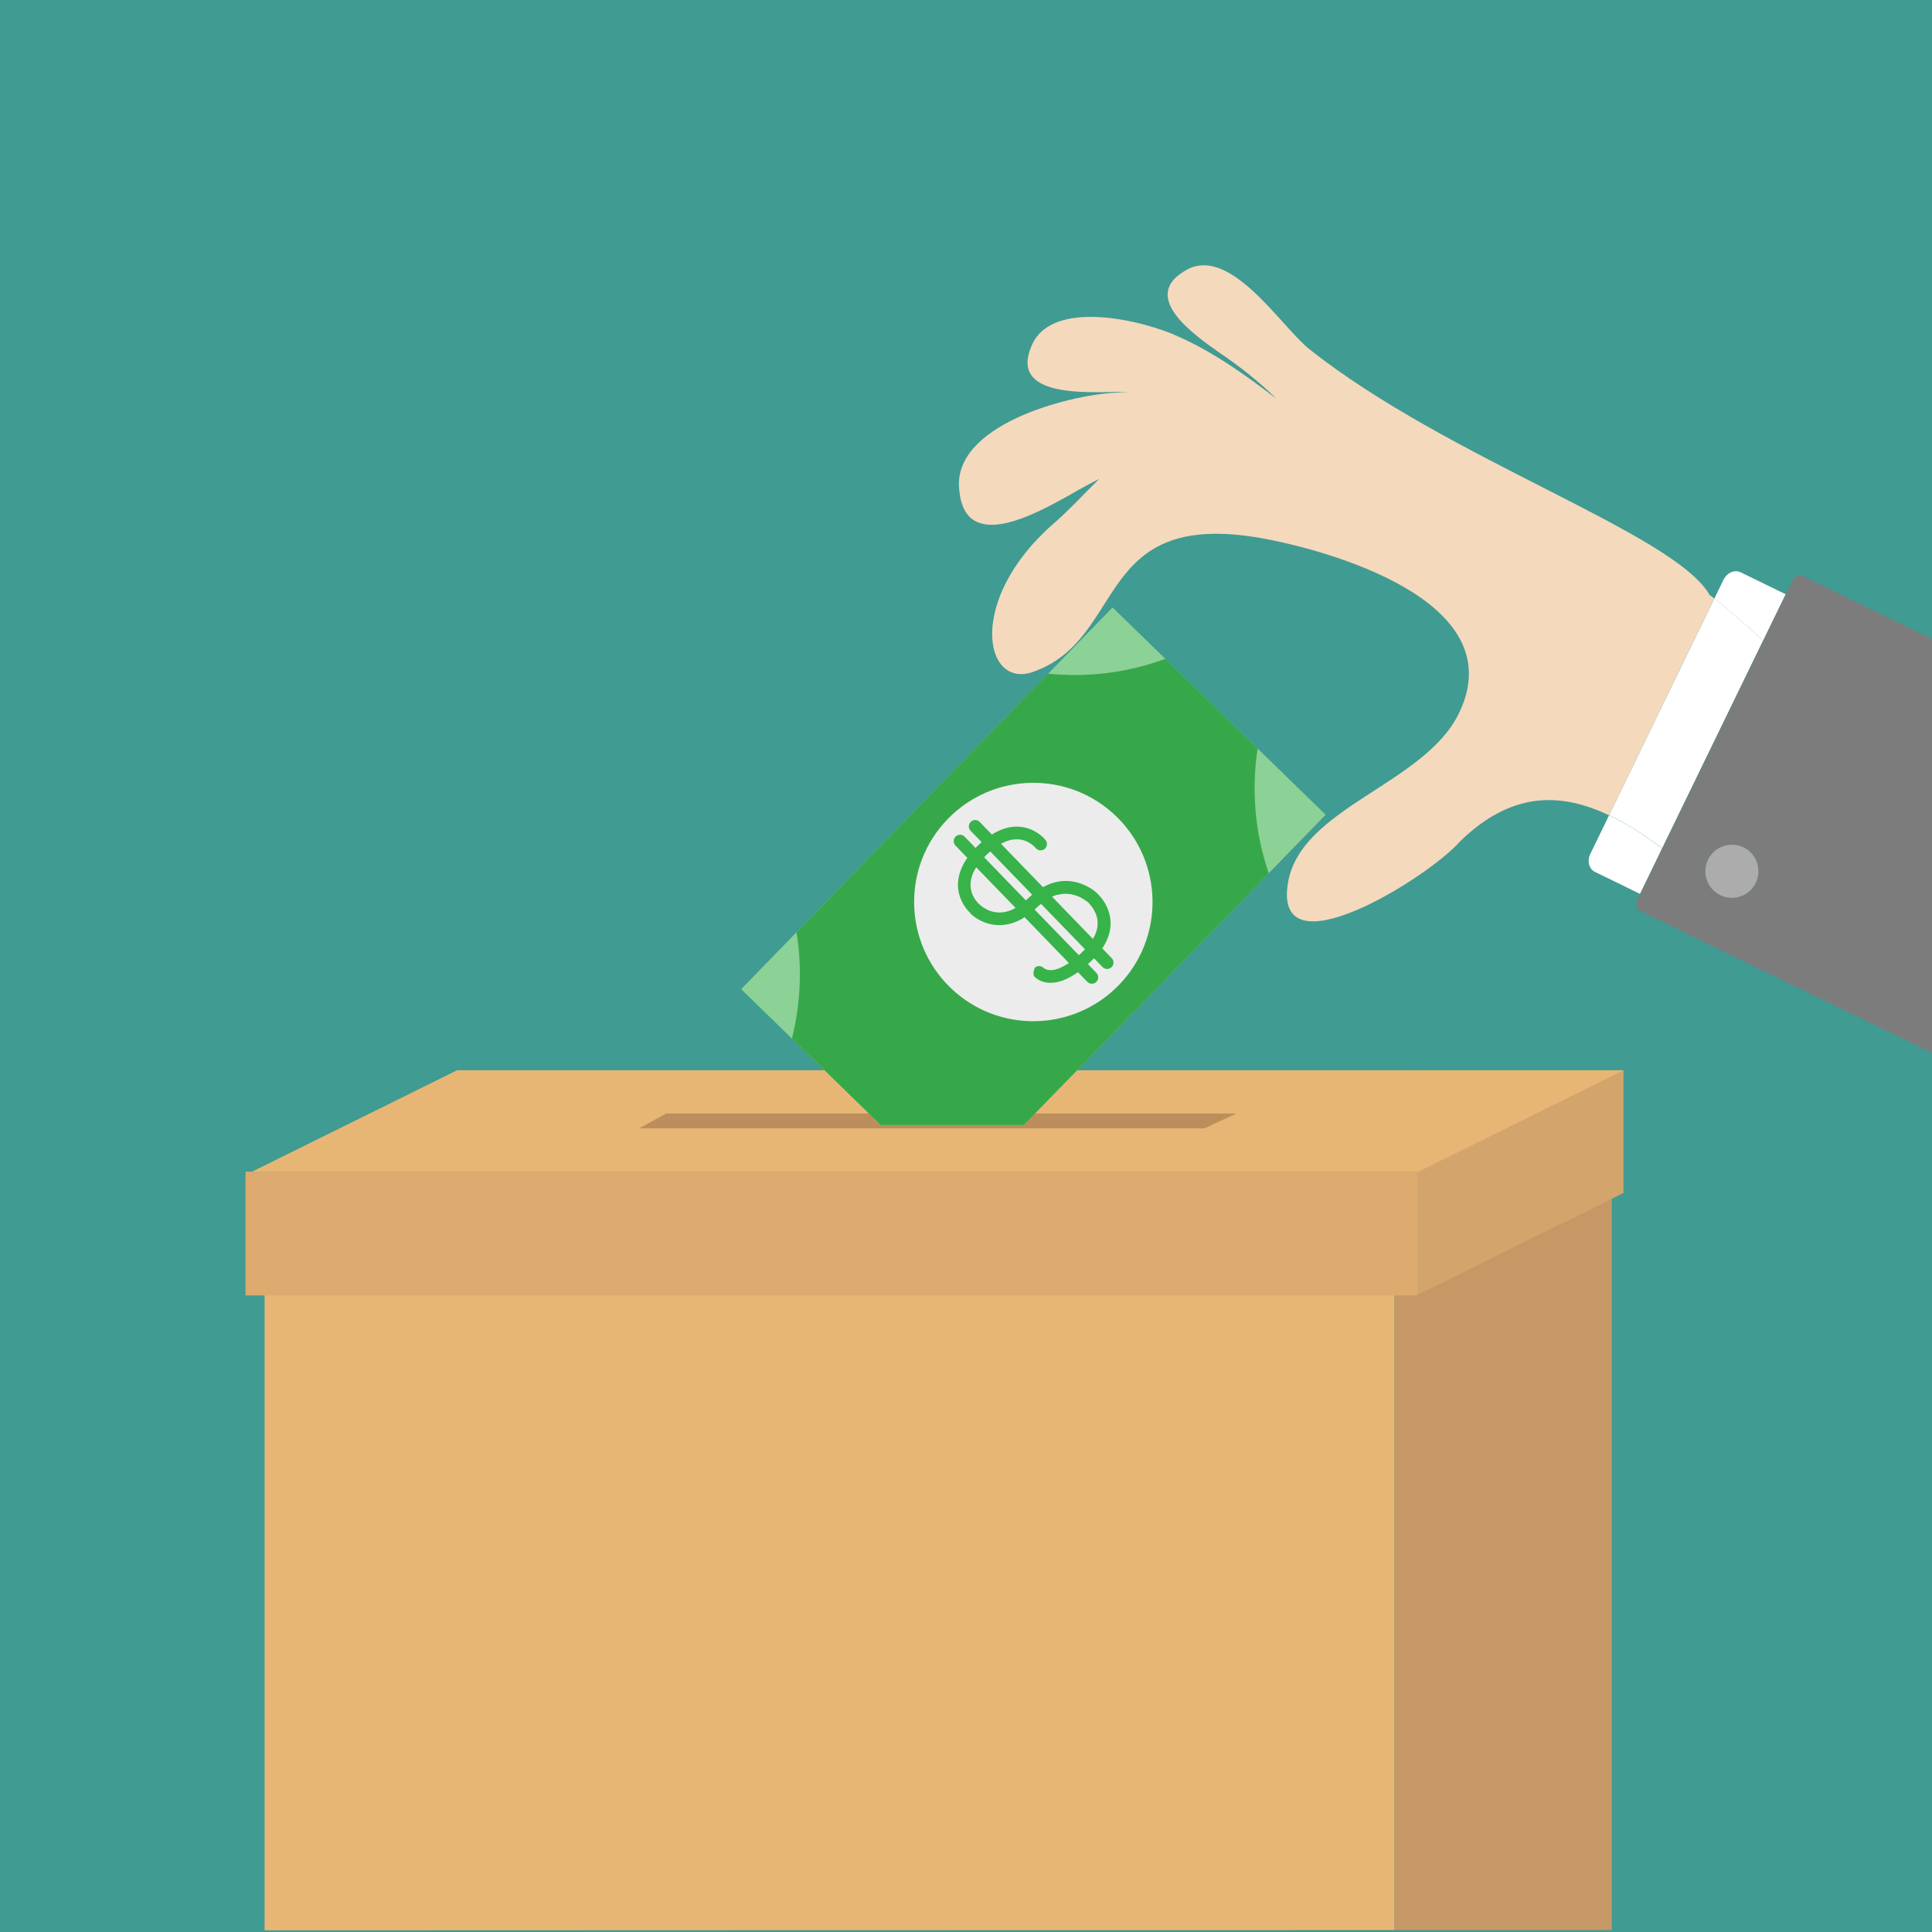<?xml version="1.0" encoding="UTF-8"?>
<!DOCTYPE svg PUBLIC "-//W3C//DTD SVG 1.1//EN" "http://www.w3.org/Graphics/SVG/1.1/DTD/svg11.dtd">
<!-- Creator: CorelDRAW X6 -->
<svg xmlns="http://www.w3.org/2000/svg" xml:space="preserve" width="13.889in" height="13.889in" version="1.1" style="shape-rendering:geometricPrecision; text-rendering:geometricPrecision; image-rendering:optimizeQuality; fill-rule:evenodd; clip-rule:evenodd"
viewBox="0 0 13889 13889"
 xmlns:xlink="http://www.w3.org/1999/xlink">
 <defs>
  <style type="text/css">
   <![CDATA[
    .fil11 {fill:#37A84A;fill-rule:nonzero}
    .fil13 {fill:#37B34A;fill-rule:nonzero}
    .fil0 {fill:#409B92;fill-rule:nonzero}
    .fil10 {fill:#8CD196;fill-rule:nonzero}
    .fil5 {fill:#BC8E5C;fill-rule:nonzero}
    .fil1 {fill:#C69866;fill-rule:nonzero}
    .fil2 {fill:#D3A56C;fill-rule:nonzero}
    .fil4 {fill:#DDAB6F;fill-rule:nonzero}
    .fil3 {fill:#E8B674;fill-rule:nonzero}
    .fil6 {fill:#F4D9BD;fill-rule:nonzero}
    .fil7 {fill:white;fill-rule:nonzero}
    .fil8 {fill:#7C7C7D;fill-rule:nonzero}
    .fil9 {fill:#ACACAC;fill-rule:nonzero}
    .fil12 {fill:#ECECEC;fill-rule:nonzero}
   ]]>
  </style>
 </defs>
 <g id="Layer_x0020_1">
  <polygon class="fil0" points="0,13889 13889,13889 13889,0 0,0 "/>
  <polygon class="fil1" points="10024,13875 11587,13875 11587,8426 10024,8426 "/>
  <polygon class="fil2" points="10159,7694 10159,8576 3286,8576 1812,9305 10197,9305 11671,8576 11671,7694 "/>
  <path class="fil3" d="M10024 13875l0 -5449 -8122 0 0 5451c29,-1 8122,-2 8122,-2z"/>
  <polygon class="fil4" points="1765,9313 10190,9313 10190,8423 1765,8423 "/>
  <polygon class="fil3" points="10197,8423 1812,8423 3286,7694 11671,7694 "/>
  <polygon class="fil5" points="8657,8112 4593,8112 4790,8005 8889,8005 "/>
  <path class="fil6" d="M12288 4273c-262,-444 -1872,-968 -2874,-1762 -208,-165 -582,-772 -904,-559 -310,190 81,459 253,581 159,107 293,216 413,333 -225,-172 -455,-336 -704,-446 -240,-113 -924,-286 -1060,76 -140,336 334,325 545,323 55,-2 108,-2 159,-1 -36,1 -73,3 -109,6 -328,18 -1175,233 -1110,708 46,448 556,157 785,31 75,-44 148,-84 220,-120 -107,104 -207,216 -329,322 -622,543 -503,1188 -149,1066 693,-240 423,-1204 1699,-952 377,74 1765,426 1365,1249 -248,511 -1134,675 -1228,1214 -118,672 1013,-37 1234,-291 363,-355 714,-361 1073,-190l757 -1558c-12,-10 -24,-19 -37,-29z"/>
  <path class="fil7" d="M11568 5860l-135 278c-25,51 -10,109 33,130l324 158 159 -328c-129,-96 -256,-178 -382,-237z"/>
  <path class="fil7" d="M12837 4272l-324 -158c-43,-21 -98,3 -123,54l-65 134c126,101 243,203 349,305l163 -335z"/>
  <path class="fil7" d="M12674 4607c-106,-102 -223,-204 -349,-305l-757 1558c126,60 253,142 382,237l724 -1490z"/>
  <path class="fil8" d="M13889 4593l-936 -455c-23,-11 -55,10 -73,47l-42 87 198 96c43,21 58,79 33,130l-957 1969c-25,51 -80,75 -123,54l-198 -96 -16 33c-18,37 -14,76 8,87l2106 1024 0 -2976zm-1267 1754c-46,95 -160,134 -255,88 -95,-46 -134,-160 -88,-255 46,-95 160,-134 255,-88 95,46 134,160 88,255z"/>
  <path class="fil8" d="M12112 6468l957 -1969c25,-51 10,-109 -33,-130l-198 -96 -163 335c3,3 6,6 9,9l-723 1488c-3,-3 -7,-5 -10,-8l-159 328 198 96c43,21 98,-3 123,-54z"/>
  <path class="fil8" d="M11960 6105l723 -1488c-3,-3 -6,-6 -9,-9l-724 1490c3,3 7,5 10,8z"/>
  <path class="fil9" d="M12534 6092c-95,-46 -209,-7 -255,88 -46,95 -7,209 88,255 95,46 209,7 255,-88 46,-95 7,-209 -88,-255z"/>
  <polygon class="fil10" points="7360,8088 9530,5857 7998,4367 5328,7111 6332,8088 "/>
  <path class="fil11" d="M6332 8088l1028 0 1761 -1810c-99,-288 -126,-597 -80,-897l-663 -645c-270,100 -560,136 -844,107l-1808 1859c41,253 30,515 -33,764l639 622z"/>
  <path class="fil12" d="M6831 7099c-339,-330 -347,-873 -17,-1212 330,-339 873,-347 1212,-17 339,330 347,873 17,1212 -330,339 -873,347 -1212,17z"/>
  <path class="fil13" d="M6978 6569c11,10 59,55 139,74 44,10 97,12 154,-5 31,-9 62,-23 95,-44l318 329c-57,38 -98,50 -125,51 -21,1 -34,-3 -42,-7 -4,-2 -7,-4 -10,-5 -2,-2 -3,-2 -3,-2 -17,-18 -45,-20 -64,-4 0,0 -21,45 -4,64l0 0c0,1 1,2 3,3 11,12 54,47 126,42 50,-3 111,-24 184,-76l67 69c18,18 47,19 65,1 18,-18 19,-46 1,-65l-61 -63c10,-9 20,-18 30,-28 5,-5 10,-10 14,-14l61 63c18,18 46,19 65,1 18,-18 19,-46 1,-65l-68 -70c54,-80 67,-156 57,-220 -13,-86 -61,-143 -85,-167 -7,-7 -12,-11 -13,-13 -10,-10 -63,-55 -146,-76 -45,-11 -100,-14 -160,3 -26,7 -52,18 -79,33l-302 -312c56,-31 101,-35 136,-31 55,7 94,41 108,55 2,2 4,4 4,5 0,0 0,1 1,1 16,20 44,23 64,8 20,-16 23,-44 8,-64 -1,-1 -5,-6 -11,-13 -22,-22 -76,-71 -162,-82 -61,-9 -134,5 -214,54l-87 -90c-18,-18 -46,-19 -64,-1 -18,18 -19,46 -1,65l79 81c-9,8 -18,16 -27,25 -1,1 -2,1 -2,2 -5,5 -10,10 -15,15l-78 -81c-18,-18 -46,-19 -65,-1 -18,18 -19,46 -1,65l85 88c-57,82 -73,159 -66,223 10,87 58,143 80,167 5,5 9,9 11,11zm808 270c-10,10 -20,19 -30,28l-318 -328c5,-5 10,-9 15,-14 10,-10 21,-19 31,-27l316 326c-5,5 -9,10 -14,14zm-186 -405c64,-18 118,-5 158,13 20,9 36,19 47,27 5,4 9,7 12,9 1,1 2,2 3,2 0,0 0,0 0,0l0 0 1 1 1 1 0 0c1,1 3,3 7,7 16,17 52,61 60,117 5,38 1,84 -32,139l-294 -304c13,-6 25,-10 37,-14zm-508 -289c9,-9 18,-17 27,-24l301 311c-10,9 -20,18 -30,27 -5,5 -10,9 -15,14l-300 -310c5,-6 11,-12 17,-18zm-114 236c-4,-38 2,-87 40,-146l283 292c-20,11 -38,19 -55,24 -62,18 -112,6 -148,-11 -18,-9 -33,-18 -42,-26 -5,-4 -8,-7 -11,-9 -1,-1 -2,-2 -2,-2l0 0 -2 -2 -2 -1c0,0 -3,-2 -6,-6 -15,-15 -49,-57 -55,-113z"/>
 </g>
</svg>
